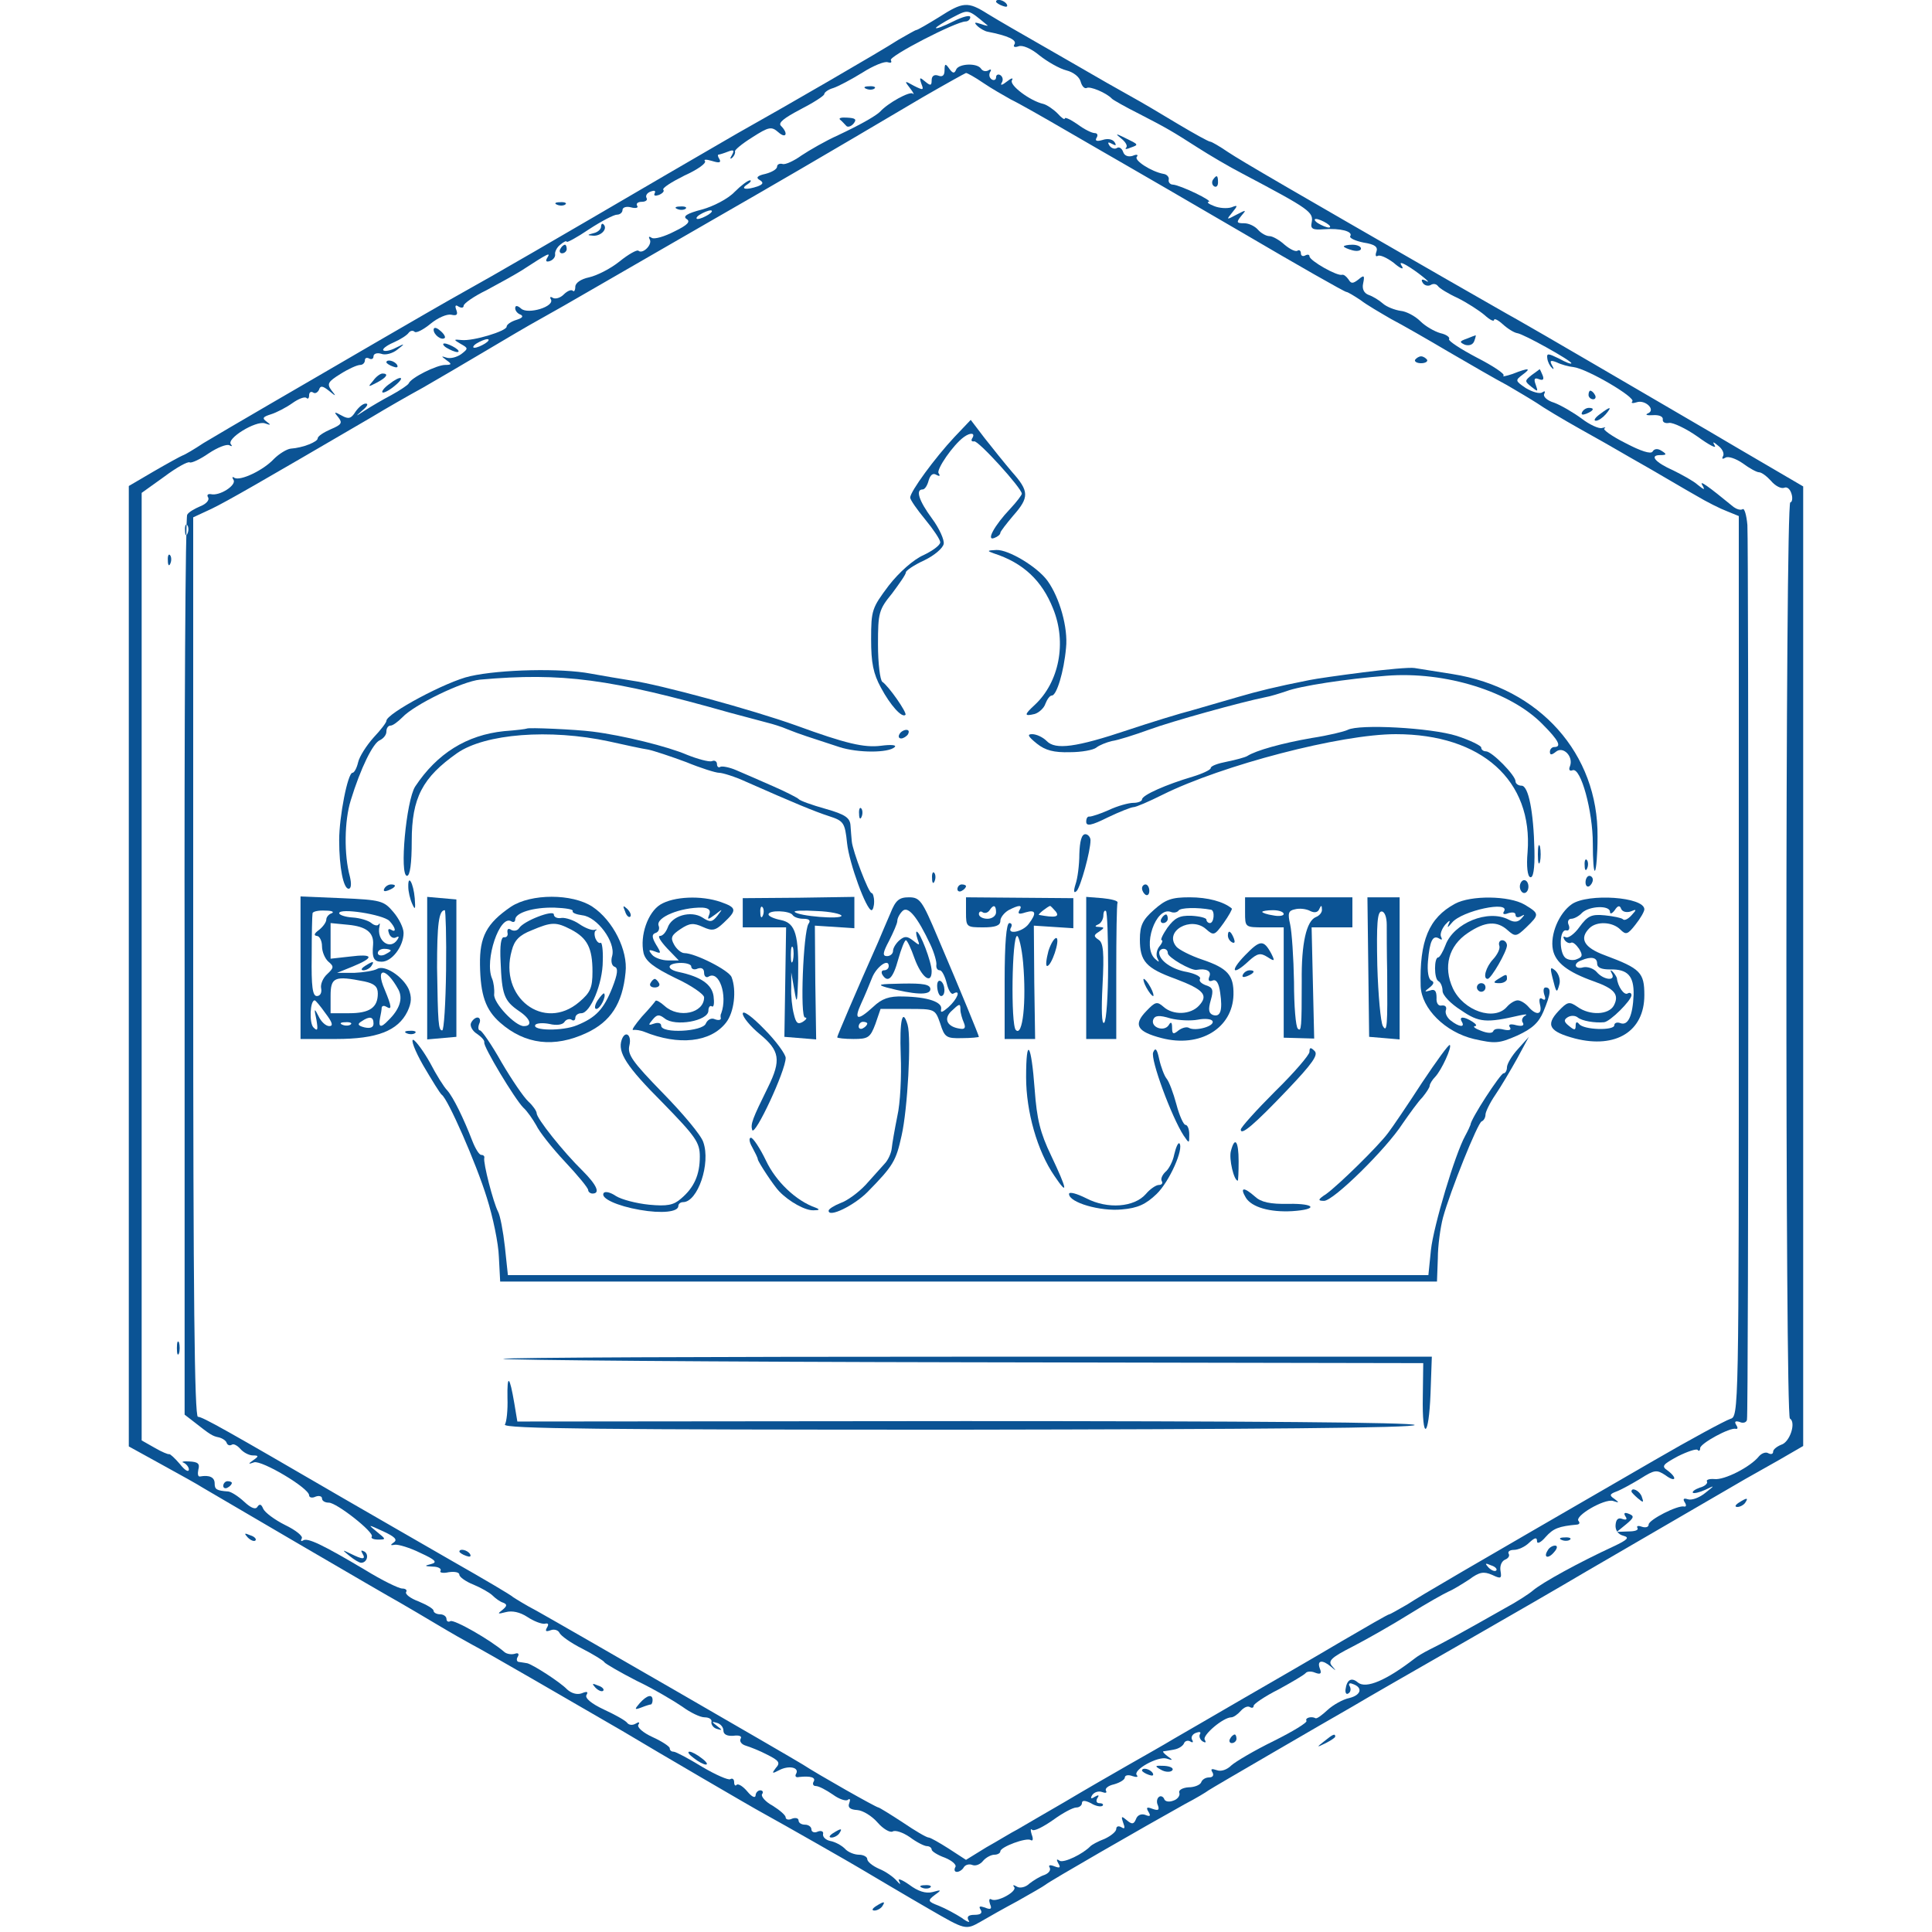 <?xml version="1.0" standalone="no"?>
<!DOCTYPE svg PUBLIC "-//W3C//DTD SVG 20010904//EN"
 "http://www.w3.org/TR/2001/REC-SVG-20010904/DTD/svg10.dtd">
<svg version="1.0" xmlns="http://www.w3.org/2000/svg"
 width="450pt" height="450pt" viewBox="0 0 450 450"
 preserveAspectRatio="xMidYMid meet">
<g transform="translate(0,450) scale(0.1,-0.1)"
fill="#0b5394" stroke="none">
<path d="M2320 4496 c0 -2 7 -7 16 -10 8 -3 12 -2 9 4 -6 10 -25 14 -25 6z"/>
<path d="M2187 4460 c-26 -16 -50 -30 -53 -30 -2 0 -21 -11 -42 -23 -38 -25
-277 -163 -347 -202 -22 -12 -107 -62 -190 -110 -265 -155 -408 -238 -475
-275 -36 -20 -126 -72 -200 -115 -74 -43 -187 -109 -251 -146 -64 -37 -133
-78 -155 -91 -21 -14 -43 -27 -49 -29 -5 -2 -36 -19 -67 -37 l-58 -34 0 -1118
0 -1119 78 -43 c42 -23 85 -47 94 -53 37 -22 425 -249 458 -267 19 -11 60 -35
90 -53 30 -18 67 -39 82 -47 22 -11 231 -132 348 -200 80 -48 306 -180 325
-190 51 -28 212 -120 225 -128 22 -13 118 -70 165 -97 83 -48 84 -49 119 -29
17 10 56 32 86 48 30 17 60 34 65 38 9 8 228 134 325 188 25 13 50 28 55 32 6
4 71 42 145 85 74 43 160 93 190 110 30 18 145 84 255 147 110 63 238 137 285
165 196 114 356 207 375 218 11 6 46 26 78 44 l57 33 0 1118 0 1117 -82 48
c-46 27 -108 63 -138 81 -149 87 -409 239 -445 259 -22 12 -98 56 -170 97
-351 202 -472 272 -505 294 -19 13 -38 24 -41 24 -4 0 -38 19 -75 41 -38 23
-87 52 -109 64 -22 12 -85 48 -140 80 -148 85 -157 90 -195 113 -46 29 -57 28
-113 -8z m113 -19 c3 -2 -4 -1 -15 3 -15 5 -17 4 -9 -4 6 -6 18 -13 25 -14 46
-9 68 -19 62 -29 -4 -6 0 -8 9 -5 9 4 30 -5 49 -21 19 -15 47 -31 63 -35 16
-4 30 -15 33 -26 3 -11 9 -17 14 -15 7 5 46 -11 59 -25 3 -3 31 -19 63 -35 66
-34 76 -40 137 -79 25 -16 72 -44 105 -61 157 -83 165 -89 160 -114 -3 -14 3
-17 28 -15 39 3 69 -5 62 -16 -3 -4 11 -11 31 -15 26 -4 34 -10 30 -21 -3 -8
-2 -13 3 -10 5 3 21 -4 37 -16 15 -13 24 -17 20 -9 -7 10 -4 11 10 3 23 -13
65 -47 45 -36 -9 5 -12 3 -7 -5 4 -6 12 -8 18 -5 6 4 13 3 17 -2 3 -5 24 -18
46 -28 22 -11 50 -29 63 -40 12 -11 22 -16 22 -11 0 4 9 0 20 -10 12 -11 27
-20 34 -21 15 -2 126 -64 126 -70 0 -3 -13 2 -29 11 -25 12 -29 13 -27 0 1 -8
6 -18 11 -22 4 -5 5 -2 0 6 -6 11 -4 13 11 7 10 -5 28 -10 39 -11 32 -4 146
-71 137 -80 -4 -4 1 -5 10 -2 20 7 46 -18 26 -26 -7 -3 -2 -5 12 -4 14 1 24
-3 23 -10 -1 -6 5 -10 15 -8 9 1 39 -13 66 -32 26 -19 45 -29 40 -21 -6 10 -4
10 9 -1 9 -7 14 -18 10 -24 -3 -6 -1 -7 6 -3 6 4 24 -2 40 -13 16 -12 33 -21
38 -21 6 0 18 -9 28 -20 10 -12 24 -19 31 -16 7 3 14 -4 17 -15 3 -10 1 -19
-3 -19 -12 0 -12 -2127 -1 -2134 15 -9 0 -55 -20 -61 -10 -4 -19 -11 -19 -16
0 -6 -5 -7 -11 -4 -6 4 -16 0 -22 -7 -20 -25 -81 -56 -104 -53 -12 1 -20 -2
-17 -6 2 -4 -5 -11 -17 -14 -11 -4 -18 -9 -16 -12 3 -2 16 1 29 7 23 11 23 11
-1 -8 -14 -11 -31 -17 -40 -14 -9 3 -12 1 -7 -7 4 -6 4 -11 -1 -10 -15 4 -83
-31 -83 -42 0 -6 -7 -8 -16 -5 -8 3 -13 2 -10 -3 3 -5 -6 -8 -21 -8 l-27 -1
22 18 c18 15 19 19 6 24 -10 4 -13 2 -8 -6 5 -7 2 -9 -7 -6 -10 4 -15 -1 -16
-14 -1 -12 6 -22 18 -25 15 -4 11 -9 -23 -25 -78 -36 -166 -84 -188 -103 -8
-7 -37 -26 -65 -41 -95 -54 -150 -84 -175 -96 -14 -7 -29 -16 -35 -21 -66 -51
-113 -71 -132 -56 -15 13 -26 7 -29 -16 -1 -8 2 -13 7 -9 5 3 6 10 3 16 -4 6
-1 9 6 6 25 -8 21 -26 -7 -33 -15 -3 -38 -16 -51 -28 -13 -12 -25 -21 -28 -19
-9 5 -25 1 -21 -6 3 -4 -32 -25 -76 -47 -45 -22 -89 -48 -99 -57 -10 -10 -24
-15 -34 -11 -12 4 -15 3 -10 -5 4 -7 1 -12 -8 -12 -8 0 -16 -5 -18 -11 -2 -6
-15 -12 -30 -12 -14 -1 -24 -7 -21 -13 2 -6 -4 -15 -14 -18 -10 -4 -19 -2 -21
3 -2 6 -8 9 -12 6 -5 -3 -7 -12 -3 -20 4 -11 1 -13 -13 -8 -13 5 -15 3 -9 -7
6 -10 4 -12 -8 -7 -9 3 -18 -1 -21 -10 -5 -12 -9 -13 -21 -3 -13 11 -14 10 -9
-5 5 -13 4 -16 -4 -11 -7 4 -12 2 -12 -4 0 -6 -12 -16 -27 -23 -16 -6 -30 -14
-33 -17 -17 -18 -62 -40 -72 -34 -7 5 -8 3 -3 -6 6 -10 4 -12 -9 -7 -10 4 -15
3 -11 -3 3 -6 -2 -13 -12 -17 -10 -3 -26 -13 -35 -20 -9 -9 -23 -12 -30 -7 -7
4 -10 4 -6 -1 9 -10 -40 -37 -53 -29 -5 3 -6 -2 -3 -11 5 -11 2 -14 -12 -8
-12 4 -15 3 -10 -5 5 -8 0 -12 -14 -12 -14 0 -19 -4 -14 -13 5 -6 -3 -4 -16 6
-14 9 -38 22 -53 28 -26 10 -27 12 -10 25 17 12 16 13 -5 7 -16 -4 -34 2 -54
17 -17 12 -28 16 -24 9 5 -10 3 -9 -6 1 -7 8 -25 21 -40 27 -16 7 -28 17 -28
23 0 5 -9 10 -19 10 -11 0 -26 6 -33 14 -8 8 -23 16 -34 18 -10 2 -18 9 -17
16 2 6 -4 9 -12 6 -8 -4 -15 -1 -15 5 0 6 -7 11 -15 11 -8 0 -15 4 -15 10 0 5
-7 7 -15 4 -8 -4 -15 -2 -15 3 0 5 -14 17 -30 27 -17 9 -28 22 -25 27 4 5 1 9
-4 9 -6 0 -11 -6 -11 -12 -1 -7 -9 -3 -19 9 -10 12 -21 19 -25 16 -3 -4 -6 -1
-6 6 0 7 -4 10 -9 7 -4 -3 -34 10 -66 29 -31 19 -61 35 -66 35 -5 0 -9 3 -9 8
0 4 -18 16 -40 26 -22 10 -37 23 -33 29 4 6 1 7 -7 2 -7 -4 -15 -3 -19 2 -3 5
-28 19 -54 31 -30 14 -45 27 -41 34 5 8 1 9 -11 4 -11 -4 -24 0 -34 9 -16 17
-80 58 -93 61 -5 1 -13 2 -19 3 -5 0 -7 6 -3 12 4 7 1 10 -7 7 -7 -2 -18 -1
-24 4 -32 28 -118 77 -126 72 -5 -3 -9 0 -9 5 0 6 -7 11 -15 11 -8 0 -15 4
-15 8 0 5 -16 14 -35 22 -19 7 -32 17 -29 22 3 4 -1 8 -9 8 -8 0 -47 19 -86
43 -101 60 -135 76 -145 69 -5 -3 -6 -1 -3 5 3 5 -14 19 -39 31 -24 12 -47 29
-51 38 -4 10 -8 12 -13 5 -4 -8 -15 -4 -31 11 -14 13 -30 23 -37 24 -28 2 -32
5 -32 19 0 14 -12 20 -34 16 -5 -1 -6 6 -4 16 4 14 -1 18 -21 19 -14 1 -20 -1
-13 -3 6 -3 12 -10 12 -16 -1 -7 -10 -1 -21 13 -12 14 -23 24 -25 23 -2 -1
-17 5 -34 15 l-30 17 0 1104 0 1103 53 38 c28 21 55 36 59 33 4 -2 24 7 44 21
21 14 42 22 48 19 6 -3 8 -3 4 2 -12 13 58 56 79 49 14 -5 15 -4 4 4 -11 8 -9
11 10 17 13 4 36 16 50 26 14 10 29 16 33 12 3 -3 6 -1 6 6 0 7 4 10 9 7 5 -4
11 0 14 6 3 10 8 10 23 -2 17 -14 18 -14 6 1 -11 15 -8 20 21 38 19 12 39 21
46 21 6 0 11 5 11 11 0 5 4 7 10 4 5 -3 10 -1 10 5 0 6 8 9 18 6 10 -4 27 1
38 10 18 14 18 15 -4 4 -13 -7 -26 -9 -29 -6 -3 3 7 11 23 18 16 7 32 17 36
23 4 5 10 6 14 2 4 -3 20 5 37 19 17 14 38 23 48 21 13 -3 16 0 12 11 -4 10
-2 13 5 8 7 -4 12 -3 12 2 0 5 24 22 53 36 28 15 66 36 82 46 63 41 68 43 60
30 -5 -8 -3 -11 6 -8 8 3 13 10 12 16 -1 5 4 16 12 22 8 7 15 10 15 7 0 -3 24
10 52 29 29 19 58 34 65 34 7 0 13 5 13 11 0 6 9 9 20 6 11 -3 18 -1 14 4 -3
5 2 9 11 9 9 0 14 4 11 9 -3 5 1 12 10 15 8 3 12 2 9 -4 -3 -6 1 -7 10 -4 9 4
13 9 10 12 -3 4 19 18 49 33 31 14 52 29 48 34 -4 4 4 4 17 0 16 -5 21 -4 17
4 -4 6 -5 11 -2 11 2 0 12 3 22 7 13 5 15 3 9 -8 -5 -8 -5 -11 1 -6 5 5 7 11
6 14 -2 3 16 18 40 33 39 25 45 26 61 12 18 -16 24 -3 6 15 -7 7 7 18 45 38
31 16 56 32 56 36 0 4 10 11 21 14 12 4 42 20 68 36 25 16 52 27 59 24 7 -2
10 -1 7 5 -5 9 152 90 174 90 6 0 11 5 11 10 0 6 -18 1 -40 -10 -22 -11 -40
-18 -40 -15 0 2 17 13 38 24 39 20 35 21 82 -18z m790 -461 c8 -5 11 -10 5
-10 -5 0 -17 5 -25 10 -8 5 -10 10 -5 10 6 0 17 -5 25 -10z"/>
<path d="M2200 4336 c0 -12 -5 -16 -15 -12 -9 3 -15 -1 -15 -11 0 -13 -3 -13
-15 -3 -13 11 -14 10 -9 -5 6 -15 5 -16 -17 -5 -23 13 -23 12 -9 -6 8 -10 10
-16 6 -12 -7 6 -58 -22 -76 -42 -10 -10 -45 -30 -98 -55 -29 -13 -67 -35 -85
-47 -18 -13 -38 -22 -44 -20 -7 2 -13 -1 -13 -6 0 -6 -12 -13 -27 -17 -19 -4
-23 -9 -14 -14 10 -6 9 -10 -4 -15 -26 -9 -42 -7 -25 4 8 5 11 10 7 10 -5 0
-21 -12 -36 -27 -15 -16 -50 -34 -76 -41 -35 -9 -45 -16 -36 -22 10 -6 3 -14
-28 -29 -23 -12 -47 -19 -53 -15 -6 4 -8 3 -5 -3 8 -12 -16 -36 -26 -27 -3 3
-23 -8 -44 -25 -21 -17 -53 -33 -71 -37 -19 -4 -32 -13 -32 -22 0 -8 -3 -13
-6 -9 -4 3 -13 -1 -21 -9 -8 -8 -19 -11 -25 -8 -6 4 -8 2 -5 -3 10 -17 -53
-36 -69 -22 -9 8 -14 8 -14 1 0 -6 6 -13 13 -15 7 -4 3 -8 -10 -12 -13 -4 -23
-11 -23 -16 0 -10 -78 -34 -105 -31 -19 2 -19 1 -2 -9 18 -10 18 -11 1 -24
-10 -7 -25 -11 -34 -8 -13 4 -13 4 0 -6 13 -9 12 -11 -3 -11 -20 0 -80 -30
-85 -43 -2 -4 -20 -16 -40 -27 -21 -11 -48 -27 -62 -36 -23 -15 -23 -15 -6 0
11 9 15 16 8 16 -7 0 -17 -9 -24 -19 -10 -16 -16 -18 -32 -9 -18 10 -19 9 -8
-4 10 -13 8 -17 -18 -28 -16 -7 -30 -16 -30 -21 0 -8 -34 -22 -63 -24 -9 -1
-27 -12 -39 -24 -24 -26 -78 -52 -92 -44 -5 4 -6 1 -2 -5 7 -12 -32 -38 -53
-33 -7 1 -10 -2 -6 -8 3 -6 -5 -15 -18 -20 -14 -6 -28 -14 -31 -20 -4 -6 -7
-480 -6 -1053 l0 -1043 22 -17 c38 -30 43 -33 58 -36 8 -2 17 -8 18 -13 2 -5
7 -7 12 -4 4 3 13 -2 20 -10 7 -8 20 -15 29 -15 14 0 14 -2 1 -11 -13 -9 -12
-10 2 -5 18 5 128 -60 128 -77 0 -5 7 -7 15 -3 8 3 15 1 15 -4 0 -6 7 -10 16
-10 18 0 106 -69 100 -79 -3 -4 4 -7 15 -7 19 0 18 1 -3 18 -22 18 -22 18 15
1 26 -12 33 -19 25 -25 -10 -7 -9 -8 2 -6 8 1 35 -7 59 -19 35 -16 41 -22 25
-26 -16 -4 -16 -5 4 -6 13 0 21 -5 18 -10 -3 -4 6 -6 19 -3 14 2 25 0 25 -6 0
-5 15 -16 33 -23 17 -7 38 -19 44 -25 7 -7 18 -15 25 -17 10 -4 9 -8 -2 -17
-12 -9 -11 -10 8 -5 15 4 33 0 50 -11 15 -10 33 -17 41 -16 8 2 10 -1 5 -9 -5
-9 -2 -10 9 -6 8 3 17 0 20 -6 3 -7 27 -24 53 -37 27 -14 50 -28 52 -32 2 -3
36 -23 75 -43 40 -19 87 -47 106 -60 19 -14 42 -25 52 -25 11 0 18 -5 16 -11
-1 -6 5 -14 13 -16 13 -4 13 -3 0 7 -13 10 -13 11 0 7 8 -2 15 -10 15 -18 0
-9 9 -13 23 -12 14 2 21 -1 17 -7 -3 -6 2 -13 12 -16 10 -3 33 -12 50 -21 28
-14 31 -19 20 -31 -10 -13 -9 -14 8 -5 23 12 48 6 39 -9 -3 -5 0 -9 7 -7 27 3
40 -1 34 -11 -3 -5 -1 -10 5 -10 7 0 24 -9 40 -20 15 -11 31 -16 35 -12 5 4 6
0 3 -8 -4 -10 2 -15 19 -16 13 -1 34 -14 47 -29 13 -15 29 -24 35 -21 6 4 24
-2 40 -13 16 -12 34 -21 40 -21 6 0 11 -4 11 -8 0 -4 14 -13 31 -19 17 -7 28
-17 24 -22 -3 -6 -2 -11 4 -11 5 0 13 5 16 11 4 6 13 8 20 5 8 -3 19 2 25 10
7 8 19 14 26 14 8 0 14 4 14 8 0 10 61 33 71 26 5 -3 6 3 2 13 -3 10 -3 15 1
11 5 -4 26 7 49 23 22 16 46 29 54 29 7 0 13 5 13 10 0 7 7 7 21 0 11 -7 23
-9 27 -6 3 3 0 6 -7 6 -7 0 -9 5 -5 12 5 7 3 8 -6 3 -9 -6 -11 -4 -6 4 5 7 15
10 23 7 8 -3 12 -2 9 3 -3 5 5 12 19 15 14 4 25 11 25 16 0 5 8 7 18 3 9 -3
14 -2 10 2 -11 12 49 45 69 39 15 -5 16 -4 3 5 -8 6 -13 11 -10 12 3 0 14 2
25 4 11 2 21 9 23 15 2 5 9 7 14 4 6 -4 8 -2 5 3 -4 6 0 14 9 17 8 3 12 2 9
-3 -3 -5 0 -13 6 -17 7 -4 9 -3 5 4 -6 10 43 52 62 52 5 0 15 7 22 15 7 8 16
12 21 9 5 -3 9 -2 9 3 0 4 26 22 58 38 31 17 60 34 63 38 3 4 13 5 22 1 13 -5
16 -2 11 10 -7 19 6 21 26 4 13 -11 13 -11 3 1 -11 12 -3 20 46 45 33 17 93
51 133 76 40 25 81 48 92 53 10 4 31 17 48 28 24 18 34 19 53 11 21 -10 23 -9
20 9 -2 11 2 22 10 26 8 3 12 9 9 14 -3 5 3 9 12 9 10 0 26 7 36 17 13 12 18
13 18 3 0 -7 9 -3 20 10 18 20 30 25 74 29 5 1 6 4 3 8 -12 11 60 53 80 47 15
-5 15 -4 3 5 -12 8 -11 11 5 17 11 4 36 18 56 30 33 21 38 21 58 8 24 -18 29
-7 5 11 -15 10 -11 14 24 33 22 11 43 18 46 15 3 -4 6 -2 6 4 0 11 70 49 83
45 5 -1 5 3 1 9 -5 8 -2 10 8 7 8 -4 16 -1 17 5 4 16 4 2031 1 2084 -2 23 -7
40 -11 37 -5 -3 -14 0 -21 5 -61 50 -81 64 -73 51 7 -12 5 -12 -11 1 -10 9
-36 23 -56 33 -43 19 -57 36 -31 36 15 0 16 2 3 10 -9 6 -17 5 -21 -2 -4 -6
-27 1 -63 20 -32 16 -54 32 -49 34 4 3 2 3 -6 1 -7 -2 -29 8 -47 22 -19 14
-48 31 -64 37 -17 5 -27 15 -23 21 3 6 1 7 -5 3 -6 -4 -23 1 -38 10 -25 17
-25 18 -8 31 22 16 15 17 -23 2 -15 -5 -25 -7 -21 -4 4 4 -25 23 -62 42 -38
20 -67 39 -65 43 3 4 -6 11 -20 14 -14 4 -35 16 -47 28 -12 12 -33 23 -46 24
-13 2 -32 9 -41 17 -9 8 -24 17 -33 20 -11 4 -16 14 -13 27 4 19 2 20 -11 9
-13 -10 -17 -10 -23 0 -5 7 -11 12 -15 11 -11 -4 -76 33 -76 43 0 4 -4 5 -10
2 -5 -3 -10 -1 -10 5 0 6 -4 9 -8 6 -5 -3 -18 4 -30 14 -12 11 -28 20 -35 20
-8 0 -20 7 -27 15 -7 8 -21 15 -32 15 -18 0 -19 2 -7 17 13 15 12 15 -11 3
-24 -13 -24 -12 -10 5 14 17 13 18 -2 12 -10 -3 -28 -2 -40 3 -13 5 -18 9 -13
10 13 1 -66 39 -83 40 -6 0 -11 5 -10 11 2 6 -4 13 -12 14 -28 5 -70 32 -62
40 4 5 -1 6 -10 2 -10 -3 -19 0 -22 9 -3 9 -10 13 -15 9 -5 -3 -13 0 -17 6 -5
8 -3 9 6 4 9 -5 11 -4 6 4 -5 7 -16 9 -28 5 -14 -4 -18 -2 -14 5 4 6 2 11 -4
11 -7 0 -25 9 -41 21 -16 11 -29 17 -29 13 0 -4 -8 2 -17 12 -10 10 -25 20
-33 22 -31 7 -80 44 -73 55 4 7 -2 5 -12 -3 -10 -8 -16 -10 -12 -3 4 6 3 14
-3 18 -5 3 -10 1 -10 -5 0 -6 -5 -8 -10 -5 -6 4 -7 11 -4 17 4 6 2 8 -4 4 -6
-3 -13 -2 -17 4 -9 14 -52 12 -58 -2 -4 -10 -8 -9 -16 2 -9 13 -11 12 -11 -4z
m90 -29 c19 -13 49 -30 65 -39 17 -8 75 -41 130 -73 55 -32 116 -67 135 -78
19 -11 142 -82 272 -158 131 -77 240 -139 244 -139 3 0 18 -9 33 -19 14 -11
47 -30 71 -44 25 -13 86 -48 135 -77 50 -29 110 -64 135 -77 24 -14 56 -33 70
-42 14 -10 59 -37 100 -60 41 -23 82 -46 90 -51 8 -5 42 -24 75 -43 33 -19 80
-47 105 -61 25 -15 57 -31 73 -37 l27 -11 0 -1048 c0 -1048 0 -1049 -20 -1055
-12 -4 -92 -47 -178 -97 -458 -265 -537 -311 -574 -335 -21 -12 -40 -23 -42
-23 -3 0 -53 -29 -113 -64 -59 -35 -161 -94 -227 -132 -65 -38 -138 -80 -162
-94 -23 -14 -71 -41 -106 -61 -35 -20 -101 -58 -148 -86 -47 -27 -96 -56 -110
-64 -14 -7 -46 -27 -73 -42 l-47 -29 -40 26 c-22 14 -43 26 -47 26 -5 0 -32
16 -60 35 -29 19 -55 35 -57 35 -5 0 -141 77 -176 100 -29 18 -545 316 -620
358 -25 13 -49 28 -55 32 -5 5 -68 42 -140 83 -71 41 -186 107 -255 147 -270
157 -328 190 -339 190 -8 0 -11 285 -11 1048 l0 1047 43 20 c37 18 110 60 372
213 33 20 87 51 120 69 33 19 98 57 145 85 47 28 103 61 125 73 22 12 85 48
140 80 55 32 172 99 260 150 148 85 243 140 495 289 52 30 97 55 100 56 3 0
21 -10 40 -23z m-640 -307 c-8 -5 -19 -10 -25 -10 -5 0 -3 5 5 10 8 5 20 10
25 10 6 0 3 -5 -5 -10z m-520 -300 c-8 -5 -19 -10 -25 -10 -5 0 -3 5 5 10 8 5
20 10 25 10 6 0 3 -5 -5 -10z m-693 -442 c-3 -8 -6 -5 -6 6 -1 11 2 17 5 13 3
-3 4 -12 1 -19z m3048 -2416 c-3 -3 -11 0 -18 7 -9 10 -8 11 6 5 10 -3 15 -9
12 -12z"/>
<path d="M3296 3662 c-2 -4 4 -8 14 -8 10 0 16 4 14 8 -3 4 -9 8 -14 8 -5 0
-11 -4 -14 -8z"/>
<path d="M2223 3482 c-45 -48 -103 -127 -103 -141 0 -5 16 -28 35 -51 19 -23
35 -47 35 -53 0 -7 -18 -20 -39 -30 -23 -10 -57 -40 -81 -71 -39 -52 -41 -57
-41 -125 0 -55 5 -80 23 -113 22 -41 49 -71 57 -63 4 5 -39 67 -54 77 -5 4
-10 42 -10 87 0 74 2 81 33 119 17 23 32 44 32 49 0 4 19 17 43 28 23 11 43
28 45 38 2 9 -10 36 -27 59 -31 42 -39 68 -22 68 5 0 11 9 14 21 4 13 10 18
18 13 7 -4 10 -3 5 4 -5 9 34 66 59 84 15 11 27 10 20 -2 -4 -6 -2 -9 4 -8 9
3 111 -109 111 -122 0 -3 -12 -19 -27 -35 -37 -39 -57 -76 -37 -68 8 3 14 8
14 12 0 3 14 21 30 40 38 43 37 57 -3 102 -17 20 -46 56 -64 79 l-32 42 -38
-40z"/>
<path d="M2315 3211 c68 -22 112 -63 138 -129 32 -79 14 -171 -43 -224 -25
-23 -25 -27 0 -21 10 3 22 14 25 24 4 10 10 19 15 19 11 0 28 55 33 111 5 47
-15 117 -43 156 -24 33 -91 73 -119 72 -22 -1 -23 -2 -6 -8z"/>
<path d="M3175 2934 c-55 -7 -111 -15 -125 -18 -81 -16 -120 -26 -165 -39 -27
-8 -76 -22 -107 -31 -31 -8 -99 -29 -150 -46 -122 -41 -170 -47 -190 -26 -9 9
-24 16 -34 16 -12 0 -10 -5 11 -22 20 -16 40 -21 77 -20 27 0 55 5 62 11 6 5
23 12 36 15 14 2 52 14 85 26 54 20 217 65 272 76 12 2 34 9 49 14 31 12 141
29 233 36 138 11 290 -37 364 -113 38 -38 45 -53 27 -53 -5 0 -10 -5 -10 -11
0 -8 4 -8 14 0 17 14 41 -11 33 -33 -4 -9 -1 -13 6 -10 19 7 47 -95 47 -171 0
-38 2 -66 5 -63 3 3 6 38 6 79 2 193 -135 347 -338 379 -37 6 -77 12 -88 14
-11 2 -65 -3 -120 -10z"/>
<path d="M1095 2925 c-55 -12 -195 -87 -195 -104 0 -4 -13 -21 -30 -39 -16
-18 -33 -44 -36 -58 -3 -13 -9 -24 -13 -24 -11 0 -31 -102 -31 -157 0 -64 10
-113 22 -113 6 0 7 11 3 28 -14 51 -13 130 2 178 23 75 52 134 68 140 8 4 15
12 15 20 0 8 4 14 10 14 5 0 17 9 27 19 28 30 140 84 181 88 192 17 303 2 582
-77 41 -11 82 -22 90 -24 8 -2 29 -8 45 -15 30 -12 47 -17 120 -41 43 -14 115
-14 129 0 5 5 -9 6 -32 3 -39 -5 -82 5 -197 47 -103 37 -320 96 -385 105 -25
4 -67 11 -94 16 -68 13 -210 10 -281 -6z"/>
<path d="M1227 2803 c-2 -1 -25 -4 -53 -6 -87 -9 -156 -52 -207 -129 -21 -33
-37 -208 -19 -208 7 0 11 29 11 81 0 101 25 148 106 205 65 45 215 57 354 27
36 -8 77 -17 91 -19 14 -3 53 -16 88 -29 34 -14 69 -25 77 -25 8 0 37 -9 63
-21 111 -49 159 -69 193 -80 34 -11 37 -15 42 -63 5 -47 45 -156 57 -156 3 0
6 9 6 20 0 11 -3 20 -6 20 -7 0 -44 98 -46 120 -1 8 -2 25 -3 37 -1 18 -12 26
-58 39 -32 9 -60 19 -63 23 -3 3 -30 17 -60 30 -30 13 -68 30 -85 37 -16 7
-33 10 -37 8 -4 -3 -8 0 -8 6 0 7 -6 10 -12 7 -7 -2 -33 5 -58 15 -44 19 -148
45 -220 54 -39 5 -150 10 -153 7z"/>
<path d="M3139 2800 c-8 -4 -45 -13 -84 -19 -69 -12 -130 -29 -150 -42 -5 -3
-27 -9 -47 -13 -21 -4 -38 -10 -38 -15 0 -4 -19 -13 -42 -20 -61 -18 -118 -43
-118 -53 0 -4 -9 -8 -20 -8 -11 0 -37 -7 -58 -17 -20 -9 -40 -15 -44 -15 -5 1
-8 -4 -8 -12 0 -11 12 -9 50 10 27 13 55 24 60 24 6 0 36 13 68 29 139 69 415
141 543 141 200 0 320 -108 307 -275 -3 -33 0 -56 6 -58 7 -3 11 19 10 62 -2
91 -14 151 -30 151 -8 0 -14 5 -14 10 0 14 -55 70 -69 70 -6 0 -11 4 -11 9 0
4 -26 17 -57 27 -60 19 -227 28 -254 14z"/>
<path d="M2095 2790 c-3 -5 -2 -10 4 -10 5 0 13 5 16 10 3 6 2 10 -4 10 -5 0
-13 -4 -16 -10z"/>
<path d="M2001 2604 c0 -11 3 -14 6 -6 3 7 2 16 -1 19 -3 4 -6 -2 -5 -13z"/>
<path d="M2514 2511 c0 -25 -4 -57 -9 -71 -5 -16 -4 -22 3 -15 9 10 32 92 32
118 0 7 -6 14 -12 14 -9 0 -13 -17 -14 -46z"/>
<path d="M3582 2510 c0 -19 2 -27 5 -17 2 9 2 25 0 35 -3 9 -5 1 -5 -18z"/>
<path d="M3691 2484 c0 -11 3 -14 6 -6 3 7 2 16 -1 19 -3 4 -6 -2 -5 -13z"/>
<path d="M2171 2454 c0 -11 3 -14 6 -6 3 7 2 16 -1 19 -3 4 -6 -2 -5 -13z"/>
<path d="M3693 2445 c0 -8 4 -12 9 -9 4 3 8 9 8 15 0 5 -4 9 -8 9 -5 0 -9 -7
-9 -15z"/>
<path d="M951 2434 c0 -10 4 -28 9 -39 7 -16 8 -13 6 13 -3 35 -16 58 -15 26z"/>
<path d="M3540 2435 c0 -8 5 -15 10 -15 6 0 10 7 10 15 0 8 -4 15 -10 15 -5 0
-10 -7 -10 -15z"/>
<path d="M895 2430 c-3 -6 1 -7 9 -4 18 7 21 14 7 14 -6 0 -13 -4 -16 -10z"/>
<path d="M2230 2429 c0 -5 5 -7 10 -4 6 3 10 8 10 11 0 2 -4 4 -10 4 -5 0 -10
-5 -10 -11z"/>
<path d="M2660 2431 c0 -6 4 -12 8 -15 5 -3 9 1 9 9 0 8 -4 15 -9 15 -4 0 -8
-4 -8 -9z"/>
<path d="M700 2246 l0 -166 83 0 c95 0 144 19 166 64 10 21 10 34 3 52 -14 30
-57 58 -74 47 -7 -4 -31 -8 -53 -9 l-40 0 37 15 c51 21 48 30 -7 23 l-45 -5 0
42 0 41 41 -4 c42 -4 60 -18 58 -46 -3 -32 2 -40 20 -40 24 0 51 36 51 67 0
12 -11 34 -24 49 -22 26 -29 28 -120 32 l-96 4 0 -166z m73 127 c-7 -2 -13 -9
-13 -15 0 -6 -8 -17 -17 -24 -11 -8 -13 -13 -5 -14 6 0 12 -11 12 -24 0 -13 7
-29 15 -36 13 -11 13 -14 -3 -29 -10 -9 -16 -24 -14 -33 2 -10 -2 -18 -10 -18
-10 0 -13 22 -12 93 0 50 1 95 2 100 1 4 14 7 30 6 15 0 21 -3 15 -6z m134
-18 c15 -16 17 -29 3 -20 -6 3 -7 -1 -4 -9 3 -9 11 -13 17 -9 6 3 7 1 3 -5
-17 -27 -50 -3 -42 31 1 6 1 8 -2 4 -2 -4 -10 -3 -17 3 -7 6 -27 12 -44 13
-17 1 -31 6 -31 10 0 13 102 -3 117 -18z m3 -69 c0 -2 -7 -6 -15 -10 -8 -3
-15 -1 -15 4 0 6 7 10 15 10 8 0 15 -2 15 -4z m18 -91 c11 -21 3 -46 -24 -72
-17 -18 -23 -16 -19 5 2 9 4 21 4 25 1 5 6 5 11 2 13 -8 13 -1 -4 40 -23 53 3
53 32 0z m-79 19 c23 -5 31 -12 31 -28 0 -33 -19 -46 -67 -46 l-43 0 0 40 c0
44 9 48 79 34z m-91 -74 c16 -21 19 -30 9 -30 -8 0 -19 10 -25 23 -10 20 -11
19 -5 -8 4 -24 3 -28 -7 -18 -10 10 -8 63 3 63 2 0 13 -13 25 -30z m112 -24
c0 -9 -7 -12 -21 -9 -16 4 -17 8 -7 14 19 13 28 11 28 -5z m-53 -2 c-3 -3 -12
-4 -19 -1 -8 3 -5 6 6 6 11 1 17 -2 13 -5z"/>
<path d="M995 2245 l0 -166 34 3 34 3 0 160 0 160 -34 3 -34 3 0 -166z m44 -5
c-1 -77 -5 -140 -9 -140 -9 0 -10 17 -12 146 0 101 4 134 18 134 2 0 4 -63 3
-140z"/>
<path d="M1190 2388 c-57 -39 -73 -70 -72 -135 1 -71 13 -105 47 -135 58 -51
126 -59 201 -24 56 26 84 68 91 141 6 51 -29 121 -77 153 -47 31 -143 31 -190
0z m144 -10 c-2 -4 8 -8 23 -10 34 -4 77 -62 69 -94 -4 -13 -1 -24 6 -26 8 -3
7 -16 -6 -49 -20 -50 -38 -69 -82 -87 -33 -14 -106 -13 -97 1 3 4 18 5 33 2
16 -4 31 -2 35 5 3 5 11 8 16 5 5 -4 9 -1 9 4 0 6 6 11 14 11 21 0 50 69 50
122 1 25 -2 44 -5 42 -4 -2 -9 3 -12 10 -3 8 -3 17 1 19 4 2 2 3 -4 1 -7 -1
-22 5 -35 14 -13 9 -32 15 -41 14 -10 -2 -18 2 -18 8 0 12 -71 -15 -81 -32 -4
-6 -12 -7 -18 -4 -7 5 -10 2 -9 -6 2 -7 -2 -12 -8 -11 -7 1 -10 -19 -8 -57 3
-77 8 -91 43 -115 27 -18 32 -35 11 -35 -20 0 -71 54 -69 74 1 11 -1 28 -5 37
-18 42 18 150 45 133 5 -3 9 -1 9 4 0 16 42 29 91 28 26 -1 45 -4 43 -8z m-4
-43 c38 -20 50 -43 50 -98 0 -38 -5 -49 -31 -71 -82 -70 -188 11 -157 120 6
24 18 36 46 47 47 20 57 20 92 2z"/>
<path d="M1392 2170 c-7 -11 -8 -20 -3 -20 9 0 24 30 18 36 -1 2 -8 -6 -15
-16z"/>
<path d="M1538 2393 c-29 -18 -48 -72 -39 -113 5 -19 23 -33 74 -58 37 -17 67
-38 67 -45 0 -37 -59 -50 -92 -20 -10 9 -19 14 -21 12 -1 -2 -15 -19 -32 -37
-16 -19 -25 -32 -20 -31 6 1 17 -1 25 -4 81 -33 155 -25 191 21 19 24 25 75
13 106 -6 16 -85 56 -110 56 -7 0 -18 9 -24 20 -9 16 -6 22 15 36 21 14 30 15
52 5 22 -10 29 -9 49 10 31 29 30 35 -7 48 -46 16 -110 13 -141 -6z m114 -23
c-5 -13 -4 -13 14 0 18 14 18 14 5 -3 -12 -15 -17 -16 -35 -4 -27 17 -72 4
-81 -24 -4 -10 -11 -19 -18 -19 -6 0 2 -13 17 -29 l27 -28 -25 0 c-14 0 -31 6
-37 13 -10 12 -8 13 6 8 15 -6 16 -5 3 16 -10 17 -10 24 -1 27 7 2 10 10 7 17
-7 19 51 43 102 42 15 -1 20 -6 16 -16z m-42 -121 c0 -6 7 -9 15 -5 9 3 15 0
15 -10 0 -8 5 -12 10 -9 25 16 45 -43 30 -85 -2 -3 -2 -8 -1 -12 0 -4 -6 -5
-14 -2 -8 4 -17 -1 -21 -10 -7 -19 -104 -24 -104 -5 0 6 -7 8 -16 5 -14 -5
-15 -4 -4 9 10 12 15 13 28 3 24 -20 102 -6 102 18 0 8 4 13 8 10 5 -3 6 8 4
24 -4 27 -29 45 -81 56 -28 6 -29 19 0 21 16 1 29 -3 29 -8z"/>
<path d="M1730 2374 l0 -34 51 0 50 0 -2 -127 -2 -128 37 -3 37 -3 -2 132 -1
133 46 -3 46 -3 0 37 0 36 -130 -2 -130 -1 0 -34z m47 -6 c-3 -8 -6 -5 -6 6
-1 11 2 17 5 13 3 -3 4 -12 1 -19z m69 1 c3 -5 14 -9 25 -9 14 0 18 -4 12 -12
-12 -20 -20 -218 -8 -218 6 0 3 -5 -5 -10 -12 -7 -16 -3 -21 18 -4 15 -7 43
-6 62 l0 35 7 -40 c6 -36 7 -33 9 26 2 102 -6 129 -40 136 -16 3 -29 9 -29 13
0 11 49 9 56 -1z m114 -2 c0 -9 -100 -1 -109 9 -3 3 20 4 52 2 31 -1 57 -7 57
-11z m-113 -104 c-3 -10 -5 -4 -5 12 0 17 2 24 5 18 2 -7 2 -21 0 -30z"/>
<path d="M2074 2373 c-9 -21 -22 -51 -29 -68 -53 -119 -95 -218 -95 -221 0 -2
17 -4 38 -4 34 0 39 3 51 35 l12 35 64 0 c63 0 63 0 75 -34 10 -32 14 -35 51
-34 21 0 39 2 39 3 0 3 -40 101 -96 232 -36 85 -41 93 -67 93 -23 0 -31 -7
-43 -37z m93 -73 c9 -19 15 -41 14 -47 -1 -7 2 -13 8 -13 5 0 12 -14 16 -30 4
-17 11 -28 16 -24 18 10 9 -13 -12 -32 -14 -12 -19 -14 -17 -5 4 17 -31 29
-89 30 -32 1 -49 -5 -69 -24 -37 -34 -46 -31 -28 8 8 17 19 44 25 59 10 26 39
47 39 28 0 -6 -5 -10 -11 -10 -5 0 -7 -4 -4 -10 13 -21 25 -9 37 35 7 25 15
45 18 45 3 0 12 -19 20 -42 16 -44 40 -63 40 -30 0 21 -27 92 -35 92 -2 0 -1
-8 2 -17 6 -16 5 -16 -10 -4 -14 11 -20 11 -32 1 -8 -7 -15 -18 -15 -25 0 -6
-6 -12 -14 -12 -11 0 -10 8 5 36 10 20 19 40 19 46 0 6 5 16 12 23 13 13 35
-14 65 -78z m70 -152 c0 -7 4 -21 8 -30 5 -12 2 -16 -9 -14 -29 4 -39 22 -21
40 20 19 22 20 22 4z m-217 -32 c0 -3 -4 -8 -10 -11 -5 -3 -10 -1 -10 4 0 6 5
11 10 11 6 0 10 -2 10 -4z"/>
<path d="M2183 2200 c1 -11 5 -20 9 -20 11 0 10 28 -1 35 -6 3 -9 -4 -8 -15z"/>
<path d="M2065 2200 c65 -17 102 -19 102 -4 0 11 -16 14 -66 13 -53 -1 -60 -2
-36 -9z"/>
<path d="M2250 2375 c0 -34 1 -35 40 -35 28 0 40 4 40 15 0 8 9 19 19 25 25
13 34 13 25 -1 -4 -8 0 -9 15 -4 24 7 26 -2 7 -27 -14 -19 -52 -26 -41 -8 3 6
1 10 -4 10 -7 0 -11 -47 -11 -135 l0 -135 35 0 36 0 -2 132 -1 132 46 -3 46
-3 0 35 0 35 -125 1 -125 1 0 -35z m70 0 c0 -8 -9 -15 -20 -15 -11 0 -20 5
-20 11 0 5 4 8 9 4 5 -3 12 -1 16 5 9 14 15 12 15 -5z m139 2 c10 -13 -2 -15
-39 -8 -4 1 21 20 26 21 1 0 7 -6 13 -13z m-76 -119 c8 -92 -1 -174 -17 -157
-12 12 -9 219 3 219 4 0 11 -28 14 -62z"/>
<path d="M2530 2246 l0 -166 35 0 35 0 0 155 c0 85 1 158 3 163 1 4 -15 8 -35
10 l-38 3 0 -165z m51 3 c0 -67 -4 -126 -9 -131 -6 -6 -7 30 -4 87 4 76 2 99
-9 106 -12 8 -12 11 1 19 13 9 13 10 0 11 -10 0 -11 2 -2 6 6 2 12 12 12 21 0
8 3 13 6 10 3 -3 5 -61 5 -129z"/>
<path d="M2688 2381 c-26 -23 -33 -36 -33 -69 0 -51 14 -67 83 -92 66 -25 77
-38 55 -62 -20 -22 -61 -23 -83 -3 -15 13 -19 12 -40 -10 -31 -32 -22 -48 36
-63 89 -23 165 23 167 101 1 46 -14 62 -73 82 -27 9 -54 23 -60 30 -30 36 34
72 69 41 18 -16 20 -15 41 14 12 17 21 33 19 34 -19 16 -56 26 -98 26 -42 0
-56 -5 -83 -29z m133 0 c9 -2 7 -31 -3 -31 -4 0 -8 4 -8 8 0 4 -16 8 -35 9
-28 1 -39 -5 -56 -28 -11 -16 -17 -29 -13 -29 3 0 1 -7 -6 -15 -6 -8 -8 -20
-4 -27 5 -10 4 -10 -6 -1 -30 28 2 122 37 109 7 -3 15 -1 18 3 4 7 44 8 76 2z
m-101 -101 c0 -10 54 -41 67 -39 23 4 35 -3 30 -15 -4 -10 -1 -13 7 -10 9 4
15 -6 18 -28 6 -41 1 -58 -17 -52 -10 4 -11 13 -5 34 7 24 5 30 -11 35 -11 4
-17 10 -14 15 3 5 -11 12 -30 16 -36 6 -65 27 -65 45 0 5 5 9 10 9 6 0 10 -4
10 -10z m70 -155 c15 3 31 2 34 -3 7 -12 -40 -25 -55 -16 -5 3 -16 0 -24 -6
-12 -10 -15 -9 -15 6 0 14 -3 15 -8 6 -11 -16 -42 -5 -36 13 4 10 14 11 40 3
20 -5 48 -6 64 -3z"/>
<path d="M2705 2360 c-3 -5 -1 -10 4 -10 6 0 11 5 11 10 0 6 -2 10 -4 10 -3 0
-8 -4 -11 -10z"/>
<path d="M2900 2375 c0 -35 0 -35 45 -35 l45 0 0 -128 0 -129 36 -1 35 -1 -3
129 -3 130 48 0 47 0 0 35 0 35 -125 0 -125 0 0 -35z m173 8 c4 9 6 9 6 -1 1
-7 -6 -15 -14 -18 -22 -9 -34 -61 -33 -149 0 -109 -1 -119 -9 -111 -5 4 -9 53
-9 109 -1 56 -5 116 -9 134 -6 26 -4 32 11 35 11 3 27 1 36 -4 10 -5 18 -3 21
5z m-83 -12 c0 -4 -11 -6 -25 -3 -14 2 -25 6 -25 8 0 2 11 4 25 4 14 0 25 -4
25 -9z"/>
<path d="M3187 2248 l2 -163 36 -3 35 -3 0 165 0 166 -37 0 -38 0 2 -162z m43
98 c0 -17 0 -67 1 -111 1 -123 0 -142 -10 -125 -5 8 -11 72 -13 141 -2 97 0
126 10 126 7 0 12 -13 12 -31z"/>
<path d="M3389 2395 c-61 -33 -83 -86 -80 -192 2 -52 57 -107 124 -123 49 -11
58 -11 101 8 35 16 50 30 61 56 17 41 19 56 5 56 -5 0 -6 -7 -3 -17 4 -10 2
-14 -4 -10 -7 5 -9 0 -6 -13 6 -24 -9 -26 -27 -5 -7 8 -18 15 -25 15 -7 0 -18
-7 -25 -15 -29 -34 -101 -10 -126 43 -23 50 -10 99 35 129 40 27 68 29 93 6
17 -15 20 -15 43 7 31 30 31 32 -4 53 -36 21 -125 22 -162 2z m114 -18 c-4 -6
0 -8 10 -4 10 3 17 2 17 -4 0 -6 6 -7 13 -3 9 5 9 4 1 -5 -8 -9 -17 -10 -30
-3 -48 25 -128 -8 -147 -59 -6 -16 -14 -29 -17 -29 -10 0 -10 -49 0 -55 6 -3
10 -14 10 -23 0 -10 19 -30 43 -45 42 -29 59 -30 137 -12 14 3 19 3 12 -1 -6
-3 -9 -11 -5 -16 4 -7 -2 -9 -15 -6 -14 4 -20 2 -15 -5 4 -6 -2 -8 -15 -5 -12
3 -22 2 -24 -4 -2 -5 -13 -5 -28 1 -14 5 -20 10 -15 11 6 0 3 5 -5 10 -20 13
-33 13 -25 0 8 -14 -7 -12 -26 3 -9 7 -14 18 -11 25 2 7 -2 11 -10 10 -8 -2
-13 6 -12 18 0 16 -4 21 -15 17 -14 -4 -14 -3 -1 7 10 8 11 13 4 16 -7 3 -10
22 -8 45 4 47 11 62 26 53 6 -4 8 -3 5 3 -4 6 1 19 9 29 9 10 13 12 9 4 -5
-12 -4 -12 7 1 23 28 137 52 121 26z"/>
<path d="M3661 2394 c-30 -21 -51 -71 -44 -106 6 -30 34 -52 96 -74 48 -17 59
-31 46 -56 -12 -22 -56 -24 -85 -3 -19 13 -23 12 -44 -10 -31 -33 -21 -48 39
-64 95 -24 161 17 161 101 0 53 -9 62 -92 93 -49 18 -60 39 -36 63 17 17 54
15 72 -3 13 -13 17 -12 35 11 12 15 21 31 21 36 0 29 -131 38 -169 12z m89
-18 c0 -6 5 -4 11 4 7 11 12 12 15 3 3 -7 13 -9 22 -6 14 6 15 5 2 -9 -8 -9
-17 -13 -20 -9 -3 3 -22 7 -42 9 -31 3 -40 -1 -59 -27 -12 -17 -27 -27 -32
-24 -6 3 -7 1 -3 -6 4 -6 11 -9 15 -7 4 3 12 -4 19 -14 9 -15 8 -19 -5 -24 -8
-4 -21 -2 -27 3 -15 13 -14 67 2 64 6 -2 9 4 6 12 -4 8 -1 15 6 15 6 0 18 6
25 14 17 16 65 18 65 2z m-30 -120 c0 -10 10 -14 30 -14 41 1 56 -15 55 -59
-2 -49 -13 -73 -31 -66 -8 3 -14 0 -14 -5 0 -13 -72 -11 -82 3 -5 6 -8 5 -8
-4 0 -11 -3 -11 -15 -1 -13 10 -13 15 -3 21 7 4 17 4 23 -1 10 -8 39 -13 61
-11 14 1 64 51 64 63 0 5 -4 7 -9 4 -8 -5 -23 16 -25 36 -1 3 -5 10 -10 15 -5
5 -6 3 -2 -4 11 -19 -19 -16 -35 3 -7 8 -21 13 -31 11 -20 -6 -25 9 -5 16 23
10 37 7 37 -7z"/>
<path d="M1456 2377 c3 -10 9 -15 12 -12 3 3 0 11 -7 18 -10 9 -11 8 -5 -6z"/>
<path d="M2860 2321 c0 -6 4 -13 10 -16 6 -3 7 1 4 9 -7 18 -14 21 -14 7z"/>
<path d="M2442 2285 c-5 -19 -7 -35 -3 -35 10 0 30 59 22 65 -4 2 -13 -11 -19
-30z"/>
<path d="M2900 2275 c-37 -38 -29 -49 9 -13 20 18 27 19 43 9 17 -11 18 -10 9
8 -18 33 -26 32 -61 -4z"/>
<path d="M3492 2298 c3 -7 -4 -21 -14 -32 -17 -18 -25 -46 -13 -46 8 0 45 64
45 78 0 6 -5 12 -11 12 -6 0 -9 -6 -7 -12z"/>
<path d="M850 2250 c-9 -6 -10 -10 -3 -10 6 0 15 5 18 10 8 12 4 12 -15 0z"/>
<path d="M3616 2223 c9 -36 10 -38 16 -16 3 10 -1 24 -9 32 -12 10 -13 8 -7
-16z"/>
<path d="M2895 2230 c-3 -6 1 -7 9 -4 18 7 21 14 7 14 -6 0 -13 -4 -16 -10z"/>
<path d="M3490 2220 c-13 -8 -12 -10 3 -10 9 0 17 5 17 10 0 12 -1 12 -20 0z"/>
<path d="M1515 2210 c-3 -5 1 -10 10 -10 9 0 13 5 10 10 -3 6 -8 10 -10 10 -2
0 -7 -4 -10 -10z"/>
<path d="M2670 2200 c6 -11 13 -20 16 -20 2 0 0 9 -6 20 -6 11 -13 20 -16 20
-2 0 0 -9 6 -20z"/>
<path d="M3440 2200 c0 -5 5 -10 10 -10 6 0 10 5 10 10 0 6 -4 10 -10 10 -5 0
-10 -4 -10 -10z"/>
<path d="M1730 2139 c0 -8 18 -30 40 -48 46 -38 50 -60 19 -123 -37 -75 -41
-86 -37 -100 6 -16 78 138 78 168 0 8 -22 39 -50 67 -28 29 -50 45 -50 36z"/>
<path d="M1097 2117 c-3 -7 4 -19 14 -25 10 -7 18 -15 17 -20 -3 -9 71 -132
91 -152 9 -8 22 -27 30 -41 7 -15 37 -53 67 -85 30 -32 54 -61 54 -66 0 -4 5
-8 10 -8 19 0 10 20 -23 53 -45 44 -107 122 -107 134 0 5 -9 18 -19 27 -11 10
-39 51 -63 92 -23 41 -46 74 -50 74 -4 0 -5 7 -2 15 4 8 2 15 -4 15 -5 0 -12
-6 -15 -13z"/>
<path d="M2098 2042 c2 -48 -1 -112 -8 -142 -6 -30 -12 -64 -13 -75 -1 -10 -8
-27 -17 -36 -8 -9 -28 -31 -44 -49 -17 -18 -43 -37 -58 -42 -15 -6 -28 -14
-28 -18 0 -17 59 12 90 43 61 62 67 73 80 132 14 61 23 226 14 258 -12 41 -19
11 -16 -71z"/>
<path d="M948 2093 c7 -3 16 -2 19 1 4 3 -2 6 -13 5 -11 0 -14 -3 -6 -6z"/>
<path d="M1448 2078 c-10 -29 11 -62 95 -146 78 -80 87 -93 87 -126 0 -42 -13
-72 -44 -98 -17 -15 -32 -18 -74 -14 -30 3 -64 12 -77 20 -13 9 -26 12 -29 7
-8 -12 32 -30 84 -39 51 -9 90 -5 90 9 0 5 5 9 11 9 34 0 65 90 47 140 -5 16
-48 67 -94 114 -72 74 -83 90 -78 111 6 25 -10 36 -18 13z"/>
<path d="M986 2018 c20 -34 39 -65 43 -68 14 -9 80 -159 105 -240 14 -44 27
-106 28 -138 l3 -57 1091 0 1091 0 2 54 c0 30 6 72 12 95 17 62 81 221 90 224
5 2 9 9 9 16 0 6 10 27 23 46 13 19 36 58 51 85 l27 50 -25 -28 c-14 -15 -26
-35 -26 -43 0 -8 -4 -14 -8 -14 -7 0 -77 -107 -77 -120 -1 -3 -6 -14 -12 -25
-24 -43 -74 -211 -80 -266 l-6 -59 -1072 0 -1072 0 -7 66 c-4 36 -11 73 -16
82 -11 21 -35 114 -32 125 1 4 -2 7 -7 7 -5 0 -14 15 -21 33 -20 52 -44 101
-58 117 -8 8 -26 37 -40 64 -15 27 -33 51 -39 54 -7 2 3 -25 23 -60z"/>
<path d="M3312 1978 c-33 -51 -69 -104 -79 -117 -23 -31 -115 -121 -144 -142
-20 -13 -20 -16 -5 -16 22 0 145 121 183 180 16 23 36 51 46 61 9 11 17 23 17
27 0 4 6 14 13 21 15 16 39 69 34 74 -2 3 -31 -37 -65 -88z"/>
<path d="M2390 1991 c0 -80 26 -172 66 -230 33 -49 30 -32 -8 48 -25 52 -33
84 -38 153 -8 109 -20 126 -20 29z"/>
<path d="M2686 2049 c-7 -16 43 -151 71 -194 13 -19 13 -19 13 3 0 12 -4 22
-9 22 -4 0 -14 21 -21 48 -7 26 -17 53 -23 60 -5 6 -13 27 -17 45 -5 24 -9 28
-14 16z"/>
<path d="M3050 2050 c0 -7 -36 -49 -80 -92 -44 -44 -80 -84 -80 -89 0 -15 31
11 109 93 58 61 72 81 63 90 -9 9 -12 9 -12 -2z"/>
<path d="M1752 1828 c7 -13 13 -25 13 -28 1 -7 38 -63 50 -75 23 -24 61 -45
80 -44 14 0 15 2 5 6 -46 16 -93 61 -116 110 -14 29 -30 53 -35 53 -5 0 -4
-10 3 -22z"/>
<path d="M2735 1811 c-3 -16 -13 -35 -21 -41 -7 -7 -11 -16 -8 -21 3 -5 0 -9
-7 -9 -6 0 -20 -9 -30 -21 -27 -31 -89 -36 -139 -10 -22 11 -40 16 -40 10 0
-20 73 -41 123 -36 37 3 56 12 81 36 30 29 64 106 53 118 -3 2 -8 -9 -12 -26z"/>
<path d="M2867 1819 c-5 -18 7 -69 16 -69 1 0 2 20 2 45 0 48 -9 59 -18 24z"/>
<path d="M2902 1710 c14 -22 56 -34 108 -31 61 4 54 18 -8 17 -44 -1 -65 4
-79 17 -26 23 -36 22 -21 -3z"/>
<path d="M1172 1335 c3 -3 486 -7 1074 -8 l1069 -2 -1 -77 c-2 -106 14 -99 18
7 l3 85 -1084 0 c-596 0 -1082 -2 -1079 -5z"/>
<path d="M1182 1244 c1 -28 -2 -56 -6 -62 -6 -10 230 -12 1059 -12 687 1 1063
4 1060 11 -4 6 -384 9 -1048 9 l-1042 -1 -7 42 c-11 65 -17 70 -16 13z"/>
<path d="M1070 886 c0 -2 7 -7 16 -10 8 -3 12 -2 9 4 -6 10 -25 14 -25 6z"/>
<path d="M2018 4293 c7 -3 16 -2 19 1 4 3 -2 6 -13 5 -11 0 -14 -3 -6 -6z"/>
<path d="M1957 4221 c4 -3 10 -10 14 -14 3 -4 11 -2 17 5 8 10 5 13 -15 14
-13 1 -21 -1 -16 -5z"/>
<path d="M2612 4177 c10 -8 15 -17 11 -21 -4 -4 1 -4 10 0 20 7 20 7 -13 23
-22 11 -23 10 -8 -2z"/>
<path d="M2825 4081 c-3 -5 -2 -12 3 -15 5 -3 9 1 9 9 0 17 -3 19 -12 6z"/>
<path d="M1578 4013 c7 -3 16 -2 19 1 4 3 -2 6 -13 5 -11 0 -14 -3 -6 -6z"/>
<path d="M1400 3972 c0 -6 -8 -13 -17 -15 -16 -4 -16 -5 -1 -6 18 -1 34 16 24
26 -3 4 -6 1 -6 -5z"/>
<path d="M1305 3920 c-3 -5 -1 -10 4 -10 6 0 11 5 11 10 0 6 -2 10 -4 10 -3 0
-8 -4 -11 -10z"/>
<path d="M3130 3926 c0 -2 9 -6 20 -9 11 -3 20 -1 20 4 0 5 -9 9 -20 9 -11 0
-20 -2 -20 -4z"/>
<path d="M1010 3732 c0 -12 19 -26 26 -19 2 2 -2 10 -11 17 -9 8 -15 8 -15 2z"/>
<path d="M3416 3711 c-17 -6 -17 -8 -4 -14 10 -3 19 0 22 9 3 8 4 14 3 13 -1
0 -11 -4 -21 -8z"/>
<path d="M1040 3690 c8 -5 20 -10 25 -10 6 0 3 5 -5 10 -8 5 -19 10 -25 10 -5
0 -3 -5 5 -10z"/>
<path d="M900 3656 c0 -2 7 -7 16 -10 8 -3 12 -2 9 4 -6 10 -25 14 -25 6z"/>
<path d="M3567 3626 c-16 -13 -16 -14 0 -27 15 -12 16 -12 10 5 -5 13 -3 17 7
13 10 -4 13 -1 9 9 -3 7 -6 14 -7 14 0 0 -9 -7 -19 -14z"/>
<path d="M869 3613 c-13 -15 -12 -15 9 -4 23 12 28 21 13 21 -5 0 -15 -7 -22
-17z"/>
<path d="M906 3605 c-11 -8 -18 -17 -15 -19 2 -2 15 4 28 15 27 22 15 26 -13
4z"/>
<path d="M3700 3580 c0 -5 5 -10 11 -10 5 0 7 5 4 10 -3 6 -8 10 -11 10 -2 0
-4 -4 -4 -10z"/>
<path d="M3685 3540 c-3 -6 1 -7 9 -4 18 7 21 14 7 14 -6 0 -13 -4 -16 -10z"/>
<path d="M3726 3535 c-11 -8 -15 -15 -9 -15 6 0 16 7 23 15 16 19 11 19 -14 0z"/>
<path d="M391 3194 c0 -11 3 -14 6 -6 3 7 2 16 -1 19 -3 4 -6 -2 -5 -13z"/>
<path d="M412 1360 c0 -14 2 -19 5 -12 2 6 2 18 0 25 -3 6 -5 1 -5 -13z"/>
<path d="M520 1039 c0 -5 5 -7 10 -4 6 3 10 8 10 11 0 2 -4 4 -10 4 -5 0 -10
-5 -10 -11z"/>
<path d="M3800 1026 c0 -2 7 -9 15 -16 13 -11 14 -10 9 4 -5 14 -24 23 -24 12z"/>
<path d="M3638 913 c7 -3 16 -2 19 1 4 3 -2 6 -13 5 -11 0 -14 -3 -6 -6z"/>
<path d="M3605 889 c-11 -17 1 -21 15 -4 8 9 8 15 2 15 -6 0 -14 -5 -17 -11z"/>
<path d="M814 876 c11 -9 23 -16 27 -16 14 0 19 19 8 26 -8 4 -9 3 -5 -4 9
-15 1 -15 -27 -1 -21 10 -21 10 -3 -5z"/>
<path d="M1387 569 c7 -7 15 -10 18 -7 3 3 -2 9 -12 12 -14 6 -15 5 -6 -5z"/>
<path d="M1490 533 c-13 -15 -12 -16 4 -10 10 4 20 7 22 7 2 0 4 5 4 10 0 15
-13 12 -30 -7z"/>
<path d="M2865 450 c-3 -5 -1 -10 4 -10 6 0 11 5 11 10 0 6 -2 10 -4 10 -3 0
-8 -4 -11 -10z"/>
<path d="M1616 405 c10 -8 23 -15 28 -15 6 0 1 7 -10 15 -10 8 -23 15 -28 15
-6 0 -1 -7 10 -15z"/>
<path d="M2704 378 c10 -6 22 -6 26 -2 5 5 -3 10 -18 11 -22 1 -24 0 -8 -9z"/>
<path d="M2660 376 c0 -2 7 -7 16 -10 8 -3 12 -2 9 4 -6 10 -25 14 -25 6z"/>
<path d="M1940 230 c-9 -6 -10 -10 -3 -10 6 0 15 5 18 10 8 12 4 12 -15 0z"/>
<path d="M2148 103 c7 -3 16 -2 19 1 4 3 -2 6 -13 5 -11 0 -14 -3 -6 -6z"/>
<path d="M1298 4023 c7 -3 16 -2 19 1 4 3 -2 6 -13 5 -11 0 -14 -3 -6 -6z"/>
<path d="M4050 1000 c-9 -6 -10 -10 -3 -10 6 0 15 5 18 10 8 12 4 12 -15 0z"/>
<path d="M577 919 c7 -7 15 -10 18 -7 3 3 -2 9 -12 12 -14 6 -15 5 -6 -5z"/>
<path d="M3084 444 c-18 -14 -18 -15 4 -4 12 6 22 13 22 15 0 8 -5 6 -26 -11z"/>
<path d="M2040 60 c-9 -6 -10 -10 -3 -10 6 0 15 5 18 10 8 12 4 12 -15 0z"/>
</g>
</svg>
